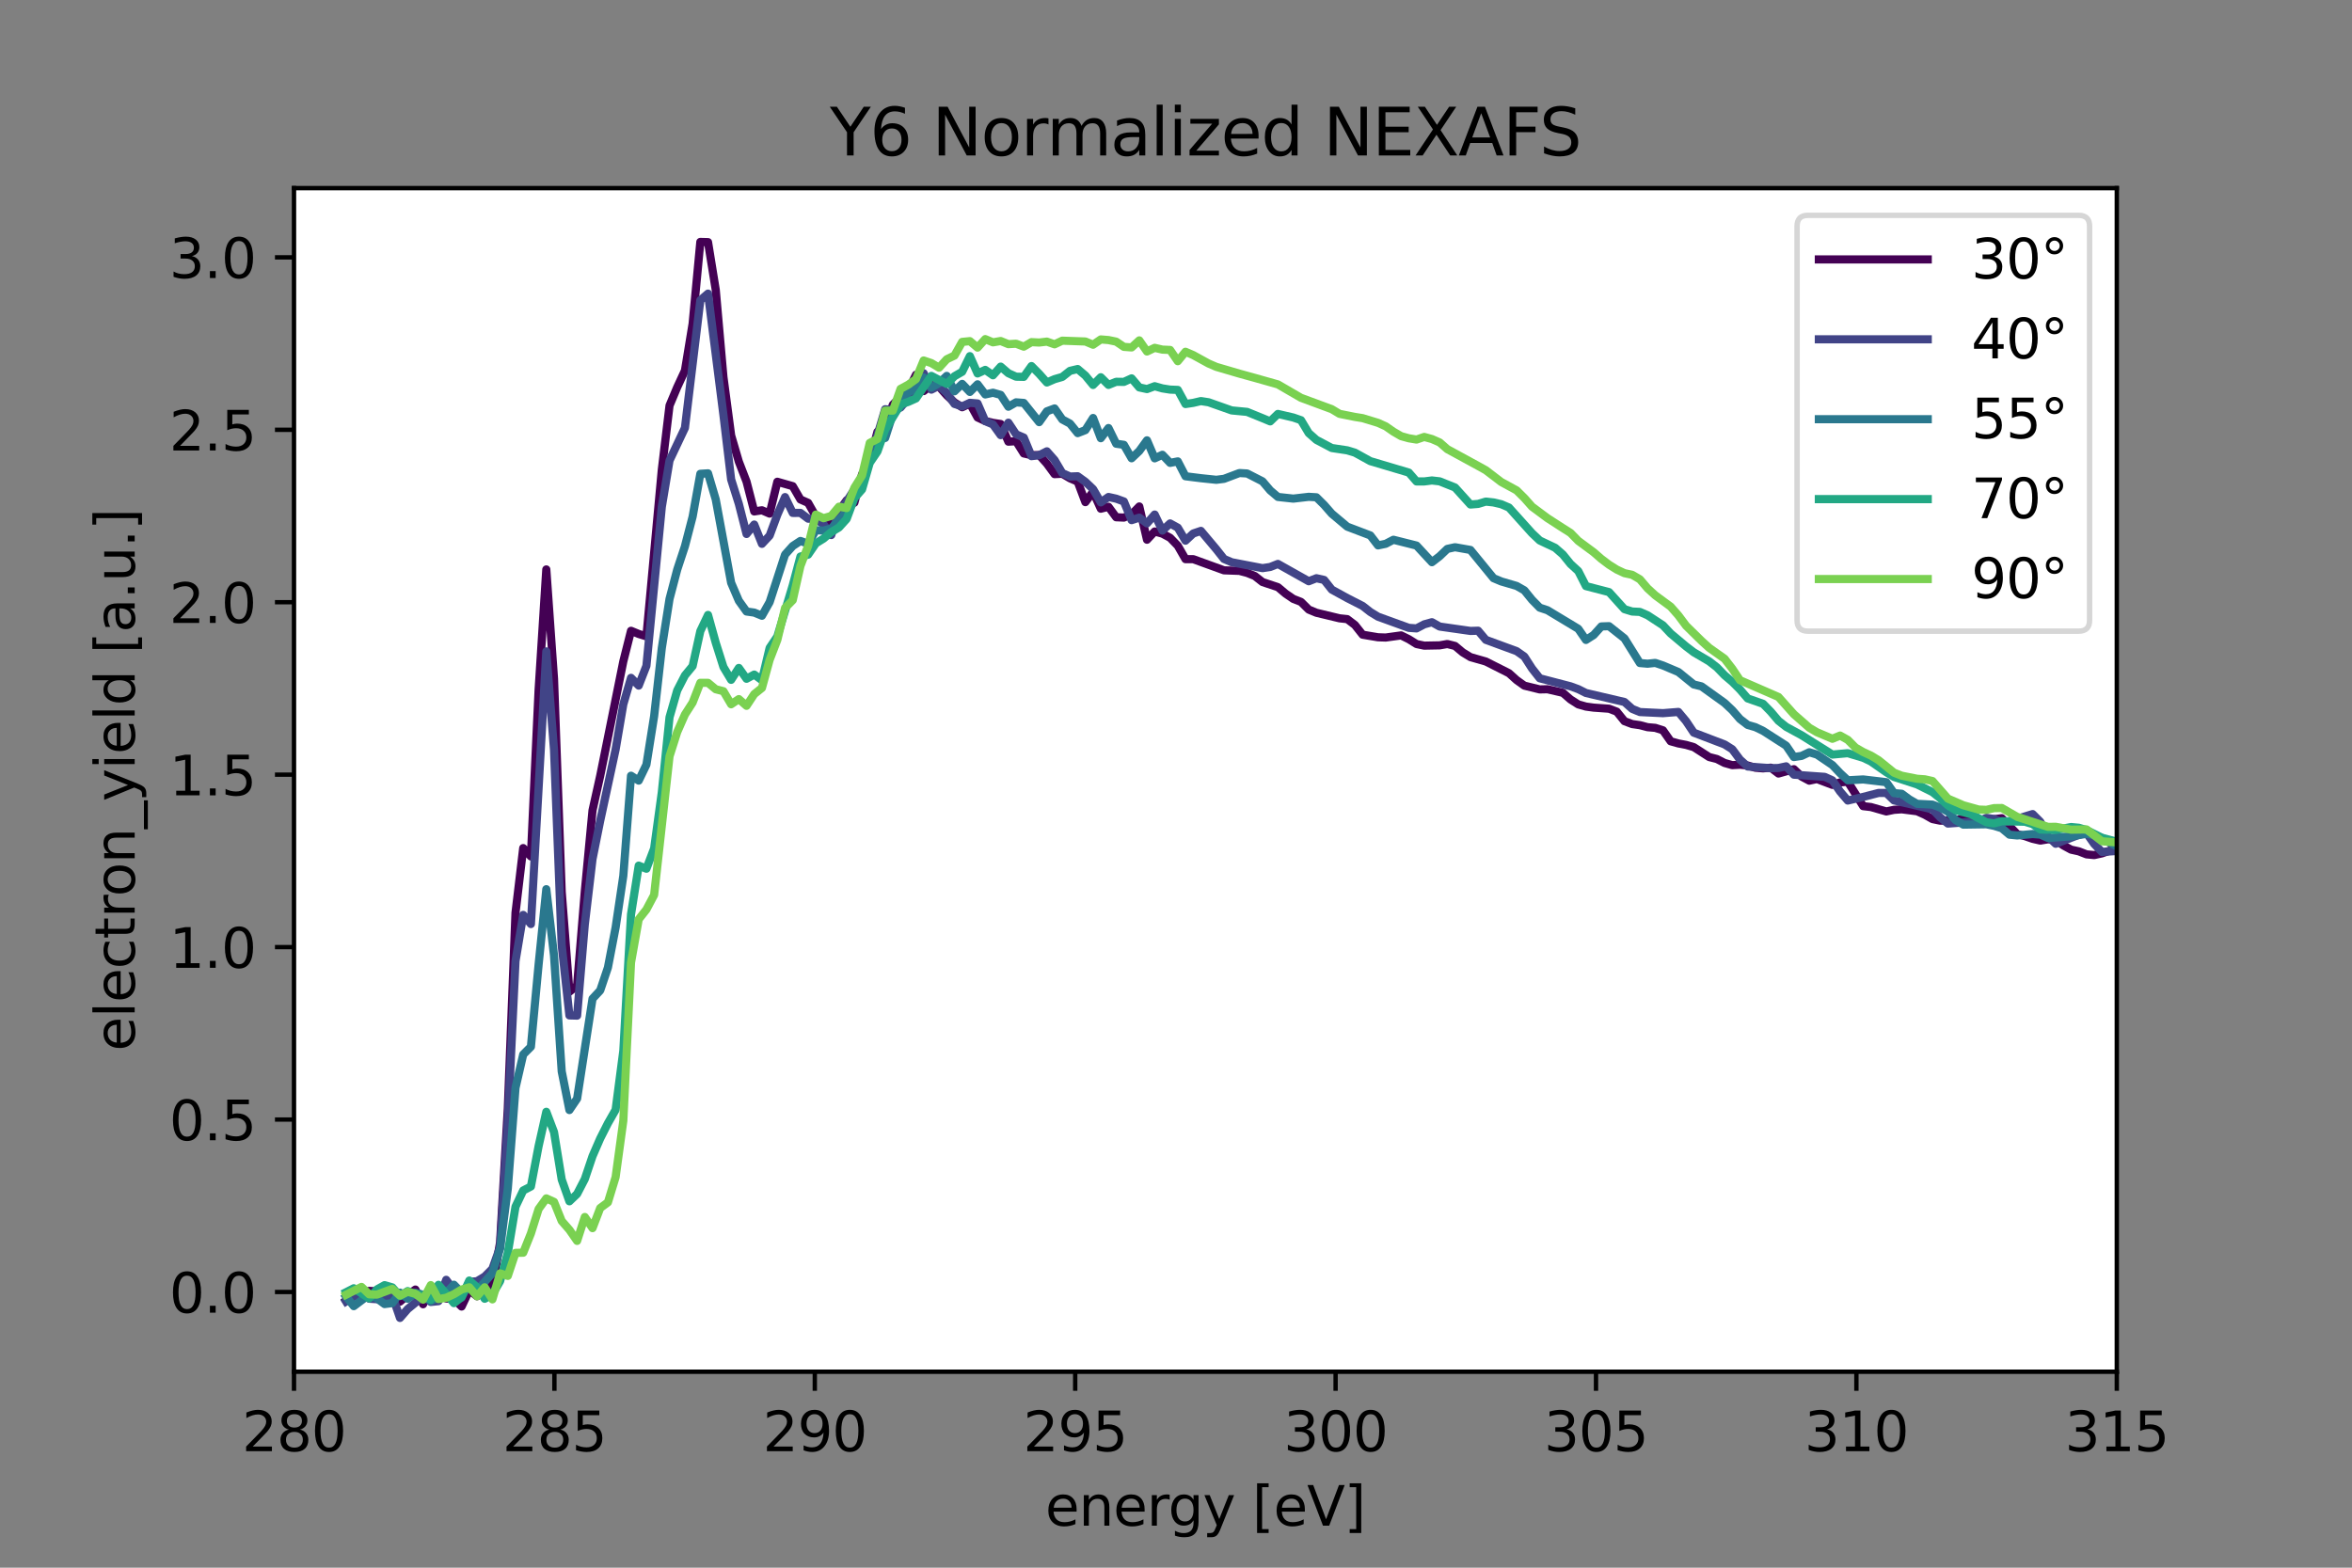 <?xml version="1.0" encoding="utf-8" standalone="no"?>
<!DOCTYPE svg PUBLIC "-//W3C//DTD SVG 1.1//EN"
  "http://www.w3.org/Graphics/SVG/1.1/DTD/svg11.dtd">
<svg xmlns:xlink="http://www.w3.org/1999/xlink" width="432pt" height="288pt" viewBox="0 0 432 288" xmlns="http://www.w3.org/2000/svg" version="1.1">
 <rect x="0" y="0" width="432" height="288" fill="#808080" stroke="none"/>
 <defs>
  <style type="text/css">*{stroke-linejoin: round; stroke-linecap: butt}</style>
 </defs>
 <g id="figure_1">
  <g id="patch_1">
   <path d="M 0 288 
L 432 288 
L 432 0 
L 0 0 
L 0 288 
z
" style="fill: none"/>
  </g>
  <g id="axes_1">
   <g id="patch_2">
    <path d="M 54 252 
L 388.8 252 
L 388.8 34.56 
L 54 34.56 
z
" style="fill: #ffffff"/>
   </g>
   <g id="matplotlib.axis_1">
    <g id="xtick_1">
     <g id="line2d_1">
      <defs>
       <path id="mfa30e09356" d="M 0 0 
L 0 3.5 
" style="stroke: #000000; stroke-width: 0.8"/>
      </defs>
      <g>
       <use xlink:href="#mfa30e09356" x="54" y="252" style="stroke: #000000; stroke-width: 0.8"/>
      </g>
     </g>
     <g id="text_1">
      <!-- 280 -->
      <g transform="translate(44.456 266.598)scale(0.1 -0.1)">
       <defs>
        <path id="DejaVuSans-32" d="M 1228 531 
L 3431 531 
L 3431 0 
L 469 0 
L 469 531 
Q 828 903 1448 1529 
Q 2069 2156 2228 2338 
Q 2531 2678 2651 2914 
Q 2772 3150 2772 3378 
Q 2772 3750 2511 3984 
Q 2250 4219 1831 4219 
Q 1534 4219 1204 4116 
Q 875 4013 500 3803 
L 500 4441 
Q 881 4594 1212 4672 
Q 1544 4750 1819 4750 
Q 2544 4750 2975 4387 
Q 3406 4025 3406 3419 
Q 3406 3131 3298 2873 
Q 3191 2616 2906 2266 
Q 2828 2175 2409 1742 
Q 1991 1309 1228 531 
z
" transform="scale(0.016)"/>
        <path id="DejaVuSans-38" d="M 2034 2216 
Q 1584 2216 1326 1975 
Q 1069 1734 1069 1313 
Q 1069 891 1326 650 
Q 1584 409 2034 409 
Q 2484 409 2743 651 
Q 3003 894 3003 1313 
Q 3003 1734 2745 1975 
Q 2488 2216 2034 2216 
z
M 1403 2484 
Q 997 2584 770 2862 
Q 544 3141 544 3541 
Q 544 4100 942 4425 
Q 1341 4750 2034 4750 
Q 2731 4750 3128 4425 
Q 3525 4100 3525 3541 
Q 3525 3141 3298 2862 
Q 3072 2584 2669 2484 
Q 3125 2378 3379 2068 
Q 3634 1759 3634 1313 
Q 3634 634 3220 271 
Q 2806 -91 2034 -91 
Q 1263 -91 848 271 
Q 434 634 434 1313 
Q 434 1759 690 2068 
Q 947 2378 1403 2484 
z
M 1172 3481 
Q 1172 3119 1398 2916 
Q 1625 2713 2034 2713 
Q 2441 2713 2670 2916 
Q 2900 3119 2900 3481 
Q 2900 3844 2670 4047 
Q 2441 4250 2034 4250 
Q 1625 4250 1398 4047 
Q 1172 3844 1172 3481 
z
" transform="scale(0.016)"/>
        <path id="DejaVuSans-30" d="M 2034 4250 
Q 1547 4250 1301 3770 
Q 1056 3291 1056 2328 
Q 1056 1369 1301 889 
Q 1547 409 2034 409 
Q 2525 409 2770 889 
Q 3016 1369 3016 2328 
Q 3016 3291 2770 3770 
Q 2525 4250 2034 4250 
z
M 2034 4750 
Q 2819 4750 3233 4129 
Q 3647 3509 3647 2328 
Q 3647 1150 3233 529 
Q 2819 -91 2034 -91 
Q 1250 -91 836 529 
Q 422 1150 422 2328 
Q 422 3509 836 4129 
Q 1250 4750 2034 4750 
z
" transform="scale(0.016)"/>
       </defs>
       <use xlink:href="#DejaVuSans-32"/>
       <use xlink:href="#DejaVuSans-38" x="63.623"/>
       <use xlink:href="#DejaVuSans-30" x="127.246"/>
      </g>
     </g>
    </g>
    <g id="xtick_2">
     <g id="line2d_2">
      <g>
       <use xlink:href="#mfa30e09356" x="101.829" y="252" style="stroke: #000000; stroke-width: 0.8"/>
      </g>
     </g>
     <g id="text_2">
      <!-- 285 -->
      <g transform="translate(92.285 266.598)scale(0.1 -0.1)">
       <defs>
        <path id="DejaVuSans-35" d="M 691 4666 
L 3169 4666 
L 3169 4134 
L 1269 4134 
L 1269 2991 
Q 1406 3038 1543 3061 
Q 1681 3084 1819 3084 
Q 2600 3084 3056 2656 
Q 3513 2228 3513 1497 
Q 3513 744 3044 326 
Q 2575 -91 1722 -91 
Q 1428 -91 1123 -41 
Q 819 9 494 109 
L 494 744 
Q 775 591 1075 516 
Q 1375 441 1709 441 
Q 2250 441 2565 725 
Q 2881 1009 2881 1497 
Q 2881 1984 2565 2268 
Q 2250 2553 1709 2553 
Q 1456 2553 1204 2497 
Q 953 2441 691 2322 
L 691 4666 
z
" transform="scale(0.016)"/>
       </defs>
       <use xlink:href="#DejaVuSans-32"/>
       <use xlink:href="#DejaVuSans-38" x="63.623"/>
       <use xlink:href="#DejaVuSans-35" x="127.246"/>
      </g>
     </g>
    </g>
    <g id="xtick_3">
     <g id="line2d_3">
      <g>
       <use xlink:href="#mfa30e09356" x="149.657" y="252" style="stroke: #000000; stroke-width: 0.8"/>
      </g>
     </g>
     <g id="text_3">
      <!-- 290 -->
      <g transform="translate(140.113 266.598)scale(0.1 -0.1)">
       <defs>
        <path id="DejaVuSans-39" d="M 703 97 
L 703 672 
Q 941 559 1184 500 
Q 1428 441 1663 441 
Q 2288 441 2617 861 
Q 2947 1281 2994 2138 
Q 2813 1869 2534 1725 
Q 2256 1581 1919 1581 
Q 1219 1581 811 2004 
Q 403 2428 403 3163 
Q 403 3881 828 4315 
Q 1253 4750 1959 4750 
Q 2769 4750 3195 4129 
Q 3622 3509 3622 2328 
Q 3622 1225 3098 567 
Q 2575 -91 1691 -91 
Q 1453 -91 1209 -44 
Q 966 3 703 97 
z
M 1959 2075 
Q 2384 2075 2632 2365 
Q 2881 2656 2881 3163 
Q 2881 3666 2632 3958 
Q 2384 4250 1959 4250 
Q 1534 4250 1286 3958 
Q 1038 3666 1038 3163 
Q 1038 2656 1286 2365 
Q 1534 2075 1959 2075 
z
" transform="scale(0.016)"/>
       </defs>
       <use xlink:href="#DejaVuSans-32"/>
       <use xlink:href="#DejaVuSans-39" x="63.623"/>
       <use xlink:href="#DejaVuSans-30" x="127.246"/>
      </g>
     </g>
    </g>
    <g id="xtick_4">
     <g id="line2d_4">
      <g>
       <use xlink:href="#mfa30e09356" x="197.486" y="252" style="stroke: #000000; stroke-width: 0.8"/>
      </g>
     </g>
     <g id="text_4">
      <!-- 295 -->
      <g transform="translate(187.942 266.598)scale(0.1 -0.1)">
       <use xlink:href="#DejaVuSans-32"/>
       <use xlink:href="#DejaVuSans-39" x="63.623"/>
       <use xlink:href="#DejaVuSans-35" x="127.246"/>
      </g>
     </g>
    </g>
    <g id="xtick_5">
     <g id="line2d_5">
      <g>
       <use xlink:href="#mfa30e09356" x="245.314" y="252" style="stroke: #000000; stroke-width: 0.8"/>
      </g>
     </g>
     <g id="text_5">
      <!-- 300 -->
      <g transform="translate(235.771 266.598)scale(0.1 -0.1)">
       <defs>
        <path id="DejaVuSans-33" d="M 2597 2516 
Q 3050 2419 3304 2112 
Q 3559 1806 3559 1356 
Q 3559 666 3084 287 
Q 2609 -91 1734 -91 
Q 1441 -91 1130 -33 
Q 819 25 488 141 
L 488 750 
Q 750 597 1062 519 
Q 1375 441 1716 441 
Q 2309 441 2620 675 
Q 2931 909 2931 1356 
Q 2931 1769 2642 2001 
Q 2353 2234 1838 2234 
L 1294 2234 
L 1294 2753 
L 1863 2753 
Q 2328 2753 2575 2939 
Q 2822 3125 2822 3475 
Q 2822 3834 2567 4026 
Q 2313 4219 1838 4219 
Q 1578 4219 1281 4162 
Q 984 4106 628 3988 
L 628 4550 
Q 988 4650 1302 4700 
Q 1616 4750 1894 4750 
Q 2613 4750 3031 4423 
Q 3450 4097 3450 3541 
Q 3450 3153 3228 2886 
Q 3006 2619 2597 2516 
z
" transform="scale(0.016)"/>
       </defs>
       <use xlink:href="#DejaVuSans-33"/>
       <use xlink:href="#DejaVuSans-30" x="63.623"/>
       <use xlink:href="#DejaVuSans-30" x="127.246"/>
      </g>
     </g>
    </g>
    <g id="xtick_6">
     <g id="line2d_6">
      <g>
       <use xlink:href="#mfa30e09356" x="293.143" y="252" style="stroke: #000000; stroke-width: 0.8"/>
      </g>
     </g>
     <g id="text_6">
      <!-- 305 -->
      <g transform="translate(283.599 266.598)scale(0.1 -0.1)">
       <use xlink:href="#DejaVuSans-33"/>
       <use xlink:href="#DejaVuSans-30" x="63.623"/>
       <use xlink:href="#DejaVuSans-35" x="127.246"/>
      </g>
     </g>
    </g>
    <g id="xtick_7">
     <g id="line2d_7">
      <g>
       <use xlink:href="#mfa30e09356" x="340.971" y="252" style="stroke: #000000; stroke-width: 0.8"/>
      </g>
     </g>
     <g id="text_7">
      <!-- 310 -->
      <g transform="translate(331.428 266.598)scale(0.1 -0.1)">
       <defs>
        <path id="DejaVuSans-31" d="M 794 531 
L 1825 531 
L 1825 4091 
L 703 3866 
L 703 4441 
L 1819 4666 
L 2450 4666 
L 2450 531 
L 3481 531 
L 3481 0 
L 794 0 
L 794 531 
z
" transform="scale(0.016)"/>
       </defs>
       <use xlink:href="#DejaVuSans-33"/>
       <use xlink:href="#DejaVuSans-31" x="63.623"/>
       <use xlink:href="#DejaVuSans-30" x="127.246"/>
      </g>
     </g>
    </g>
    <g id="xtick_8">
     <g id="line2d_8">
      <g>
       <use xlink:href="#mfa30e09356" x="388.8" y="252" style="stroke: #000000; stroke-width: 0.8"/>
      </g>
     </g>
     <g id="text_8">
      <!-- 315 -->
      <g transform="translate(379.256 266.598)scale(0.1 -0.1)">
       <use xlink:href="#DejaVuSans-33"/>
       <use xlink:href="#DejaVuSans-31" x="63.623"/>
       <use xlink:href="#DejaVuSans-35" x="127.246"/>
      </g>
     </g>
    </g>
    <g id="text_9">
     <!-- energy [eV] -->
     <g transform="translate(191.989 280.277)scale(0.1 -0.1)">
      <defs>
       <path id="DejaVuSans-65" d="M 3597 1894 
L 3597 1613 
L 953 1613 
Q 991 1019 1311 708 
Q 1631 397 2203 397 
Q 2534 397 2845 478 
Q 3156 559 3463 722 
L 3463 178 
Q 3153 47 2828 -22 
Q 2503 -91 2169 -91 
Q 1331 -91 842 396 
Q 353 884 353 1716 
Q 353 2575 817 3079 
Q 1281 3584 2069 3584 
Q 2775 3584 3186 3129 
Q 3597 2675 3597 1894 
z
M 3022 2063 
Q 3016 2534 2758 2815 
Q 2500 3097 2075 3097 
Q 1594 3097 1305 2825 
Q 1016 2553 972 2059 
L 3022 2063 
z
" transform="scale(0.016)"/>
       <path id="DejaVuSans-6e" d="M 3513 2113 
L 3513 0 
L 2938 0 
L 2938 2094 
Q 2938 2591 2744 2837 
Q 2550 3084 2163 3084 
Q 1697 3084 1428 2787 
Q 1159 2491 1159 1978 
L 1159 0 
L 581 0 
L 581 3500 
L 1159 3500 
L 1159 2956 
Q 1366 3272 1645 3428 
Q 1925 3584 2291 3584 
Q 2894 3584 3203 3211 
Q 3513 2838 3513 2113 
z
" transform="scale(0.016)"/>
       <path id="DejaVuSans-72" d="M 2631 2963 
Q 2534 3019 2420 3045 
Q 2306 3072 2169 3072 
Q 1681 3072 1420 2755 
Q 1159 2438 1159 1844 
L 1159 0 
L 581 0 
L 581 3500 
L 1159 3500 
L 1159 2956 
Q 1341 3275 1631 3429 
Q 1922 3584 2338 3584 
Q 2397 3584 2469 3576 
Q 2541 3569 2628 3553 
L 2631 2963 
z
" transform="scale(0.016)"/>
       <path id="DejaVuSans-67" d="M 2906 1791 
Q 2906 2416 2648 2759 
Q 2391 3103 1925 3103 
Q 1463 3103 1205 2759 
Q 947 2416 947 1791 
Q 947 1169 1205 825 
Q 1463 481 1925 481 
Q 2391 481 2648 825 
Q 2906 1169 2906 1791 
z
M 3481 434 
Q 3481 -459 3084 -895 
Q 2688 -1331 1869 -1331 
Q 1566 -1331 1297 -1286 
Q 1028 -1241 775 -1147 
L 775 -588 
Q 1028 -725 1275 -790 
Q 1522 -856 1778 -856 
Q 2344 -856 2625 -561 
Q 2906 -266 2906 331 
L 2906 616 
Q 2728 306 2450 153 
Q 2172 0 1784 0 
Q 1141 0 747 490 
Q 353 981 353 1791 
Q 353 2603 747 3093 
Q 1141 3584 1784 3584 
Q 2172 3584 2450 3431 
Q 2728 3278 2906 2969 
L 2906 3500 
L 3481 3500 
L 3481 434 
z
" transform="scale(0.016)"/>
       <path id="DejaVuSans-79" d="M 2059 -325 
Q 1816 -950 1584 -1140 
Q 1353 -1331 966 -1331 
L 506 -1331 
L 506 -850 
L 844 -850 
Q 1081 -850 1212 -737 
Q 1344 -625 1503 -206 
L 1606 56 
L 191 3500 
L 800 3500 
L 1894 763 
L 2988 3500 
L 3597 3500 
L 2059 -325 
z
" transform="scale(0.016)"/>
       <path id="DejaVuSans-20" transform="scale(0.016)"/>
       <path id="DejaVuSans-5b" d="M 550 4863 
L 1875 4863 
L 1875 4416 
L 1125 4416 
L 1125 -397 
L 1875 -397 
L 1875 -844 
L 550 -844 
L 550 4863 
z
" transform="scale(0.016)"/>
       <path id="DejaVuSans-56" d="M 1831 0 
L 50 4666 
L 709 4666 
L 2188 738 
L 3669 4666 
L 4325 4666 
L 2547 0 
L 1831 0 
z
" transform="scale(0.016)"/>
       <path id="DejaVuSans-5d" d="M 1947 4863 
L 1947 -844 
L 622 -844 
L 622 -397 
L 1369 -397 
L 1369 4416 
L 622 4416 
L 622 4863 
L 1947 4863 
z
" transform="scale(0.016)"/>
      </defs>
      <use xlink:href="#DejaVuSans-65"/>
      <use xlink:href="#DejaVuSans-6e" x="61.523"/>
      <use xlink:href="#DejaVuSans-65" x="124.902"/>
      <use xlink:href="#DejaVuSans-72" x="186.426"/>
      <use xlink:href="#DejaVuSans-67" x="225.789"/>
      <use xlink:href="#DejaVuSans-79" x="289.266"/>
      <use xlink:href="#DejaVuSans-20" x="348.445"/>
      <use xlink:href="#DejaVuSans-5b" x="380.232"/>
      <use xlink:href="#DejaVuSans-65" x="419.246"/>
      <use xlink:href="#DejaVuSans-56" x="480.77"/>
      <use xlink:href="#DejaVuSans-5d" x="549.178"/>
     </g>
    </g>
   </g>
   <g id="matplotlib.axis_2">
    <g id="ytick_1">
     <g id="line2d_9">
      <defs>
       <path id="m5465600824" d="M 0 0 
L -3.5 0 
" style="stroke: #000000; stroke-width: 0.8"/>
      </defs>
      <g>
       <use xlink:href="#m5465600824" x="54" y="237.354" style="stroke: #000000; stroke-width: 0.8"/>
      </g>
     </g>
     <g id="text_10">
      <!-- 0.0 -->
      <g transform="translate(31.097 241.153)scale(0.1 -0.1)">
       <defs>
        <path id="DejaVuSans-2e" d="M 684 794 
L 1344 794 
L 1344 0 
L 684 0 
L 684 794 
z
" transform="scale(0.016)"/>
       </defs>
       <use xlink:href="#DejaVuSans-30"/>
       <use xlink:href="#DejaVuSans-2e" x="63.623"/>
       <use xlink:href="#DejaVuSans-30" x="95.41"/>
      </g>
     </g>
    </g>
    <g id="ytick_2">
     <g id="line2d_10">
      <g>
       <use xlink:href="#m5465600824" x="54" y="205.675" style="stroke: #000000; stroke-width: 0.8"/>
      </g>
     </g>
     <g id="text_11">
      <!-- 0.5 -->
      <g transform="translate(31.097 209.474)scale(0.1 -0.1)">
       <use xlink:href="#DejaVuSans-30"/>
       <use xlink:href="#DejaVuSans-2e" x="63.623"/>
       <use xlink:href="#DejaVuSans-35" x="95.41"/>
      </g>
     </g>
    </g>
    <g id="ytick_3">
     <g id="line2d_11">
      <g>
       <use xlink:href="#m5465600824" x="54" y="173.995" style="stroke: #000000; stroke-width: 0.8"/>
      </g>
     </g>
     <g id="text_12">
      <!-- 1.0 -->
      <g transform="translate(31.097 177.794)scale(0.1 -0.1)">
       <use xlink:href="#DejaVuSans-31"/>
       <use xlink:href="#DejaVuSans-2e" x="63.623"/>
       <use xlink:href="#DejaVuSans-30" x="95.41"/>
      </g>
     </g>
    </g>
    <g id="ytick_4">
     <g id="line2d_12">
      <g>
       <use xlink:href="#m5465600824" x="54" y="142.315" style="stroke: #000000; stroke-width: 0.8"/>
      </g>
     </g>
     <g id="text_13">
      <!-- 1.5 -->
      <g transform="translate(31.097 146.114)scale(0.1 -0.1)">
       <use xlink:href="#DejaVuSans-31"/>
       <use xlink:href="#DejaVuSans-2e" x="63.623"/>
       <use xlink:href="#DejaVuSans-35" x="95.41"/>
      </g>
     </g>
    </g>
    <g id="ytick_5">
     <g id="line2d_13">
      <g>
       <use xlink:href="#m5465600824" x="54" y="110.635" style="stroke: #000000; stroke-width: 0.8"/>
      </g>
     </g>
     <g id="text_14">
      <!-- 2.0 -->
      <g transform="translate(31.097 114.435)scale(0.1 -0.1)">
       <use xlink:href="#DejaVuSans-32"/>
       <use xlink:href="#DejaVuSans-2e" x="63.623"/>
       <use xlink:href="#DejaVuSans-30" x="95.41"/>
      </g>
     </g>
    </g>
    <g id="ytick_6">
     <g id="line2d_14">
      <g>
       <use xlink:href="#m5465600824" x="54" y="78.956" style="stroke: #000000; stroke-width: 0.8"/>
      </g>
     </g>
     <g id="text_15">
      <!-- 2.5 -->
      <g transform="translate(31.097 82.755)scale(0.1 -0.1)">
       <use xlink:href="#DejaVuSans-32"/>
       <use xlink:href="#DejaVuSans-2e" x="63.623"/>
       <use xlink:href="#DejaVuSans-35" x="95.41"/>
      </g>
     </g>
    </g>
    <g id="ytick_7">
     <g id="line2d_15">
      <g>
       <use xlink:href="#m5465600824" x="54" y="47.276" style="stroke: #000000; stroke-width: 0.8"/>
      </g>
     </g>
     <g id="text_16">
      <!-- 3.0 -->
      <g transform="translate(31.097 51.075)scale(0.1 -0.1)">
       <use xlink:href="#DejaVuSans-33"/>
       <use xlink:href="#DejaVuSans-2e" x="63.623"/>
       <use xlink:href="#DejaVuSans-30" x="95.41"/>
      </g>
     </g>
    </g>
    <g id="text_17">
     <!-- electron_yield [a.u.] -->
     <g transform="translate(24.739 193.093)rotate(-90)scale(0.1 -0.1)">
      <defs>
       <path id="DejaVuSans-6c" d="M 603 4863 
L 1178 4863 
L 1178 0 
L 603 0 
L 603 4863 
z
" transform="scale(0.016)"/>
       <path id="DejaVuSans-63" d="M 3122 3366 
L 3122 2828 
Q 2878 2963 2633 3030 
Q 2388 3097 2138 3097 
Q 1578 3097 1268 2742 
Q 959 2388 959 1747 
Q 959 1106 1268 751 
Q 1578 397 2138 397 
Q 2388 397 2633 464 
Q 2878 531 3122 666 
L 3122 134 
Q 2881 22 2623 -34 
Q 2366 -91 2075 -91 
Q 1284 -91 818 406 
Q 353 903 353 1747 
Q 353 2603 823 3093 
Q 1294 3584 2113 3584 
Q 2378 3584 2631 3529 
Q 2884 3475 3122 3366 
z
" transform="scale(0.016)"/>
       <path id="DejaVuSans-74" d="M 1172 4494 
L 1172 3500 
L 2356 3500 
L 2356 3053 
L 1172 3053 
L 1172 1153 
Q 1172 725 1289 603 
Q 1406 481 1766 481 
L 2356 481 
L 2356 0 
L 1766 0 
Q 1100 0 847 248 
Q 594 497 594 1153 
L 594 3053 
L 172 3053 
L 172 3500 
L 594 3500 
L 594 4494 
L 1172 4494 
z
" transform="scale(0.016)"/>
       <path id="DejaVuSans-6f" d="M 1959 3097 
Q 1497 3097 1228 2736 
Q 959 2375 959 1747 
Q 959 1119 1226 758 
Q 1494 397 1959 397 
Q 2419 397 2687 759 
Q 2956 1122 2956 1747 
Q 2956 2369 2687 2733 
Q 2419 3097 1959 3097 
z
M 1959 3584 
Q 2709 3584 3137 3096 
Q 3566 2609 3566 1747 
Q 3566 888 3137 398 
Q 2709 -91 1959 -91 
Q 1206 -91 779 398 
Q 353 888 353 1747 
Q 353 2609 779 3096 
Q 1206 3584 1959 3584 
z
" transform="scale(0.016)"/>
       <path id="DejaVuSans-5f" d="M 3263 -1063 
L 3263 -1509 
L -63 -1509 
L -63 -1063 
L 3263 -1063 
z
" transform="scale(0.016)"/>
       <path id="DejaVuSans-69" d="M 603 3500 
L 1178 3500 
L 1178 0 
L 603 0 
L 603 3500 
z
M 603 4863 
L 1178 4863 
L 1178 4134 
L 603 4134 
L 603 4863 
z
" transform="scale(0.016)"/>
       <path id="DejaVuSans-64" d="M 2906 2969 
L 2906 4863 
L 3481 4863 
L 3481 0 
L 2906 0 
L 2906 525 
Q 2725 213 2448 61 
Q 2172 -91 1784 -91 
Q 1150 -91 751 415 
Q 353 922 353 1747 
Q 353 2572 751 3078 
Q 1150 3584 1784 3584 
Q 2172 3584 2448 3432 
Q 2725 3281 2906 2969 
z
M 947 1747 
Q 947 1113 1208 752 
Q 1469 391 1925 391 
Q 2381 391 2643 752 
Q 2906 1113 2906 1747 
Q 2906 2381 2643 2742 
Q 2381 3103 1925 3103 
Q 1469 3103 1208 2742 
Q 947 2381 947 1747 
z
" transform="scale(0.016)"/>
       <path id="DejaVuSans-61" d="M 2194 1759 
Q 1497 1759 1228 1600 
Q 959 1441 959 1056 
Q 959 750 1161 570 
Q 1363 391 1709 391 
Q 2188 391 2477 730 
Q 2766 1069 2766 1631 
L 2766 1759 
L 2194 1759 
z
M 3341 1997 
L 3341 0 
L 2766 0 
L 2766 531 
Q 2569 213 2275 61 
Q 1981 -91 1556 -91 
Q 1019 -91 701 211 
Q 384 513 384 1019 
Q 384 1609 779 1909 
Q 1175 2209 1959 2209 
L 2766 2209 
L 2766 2266 
Q 2766 2663 2505 2880 
Q 2244 3097 1772 3097 
Q 1472 3097 1187 3025 
Q 903 2953 641 2809 
L 641 3341 
Q 956 3463 1253 3523 
Q 1550 3584 1831 3584 
Q 2591 3584 2966 3190 
Q 3341 2797 3341 1997 
z
" transform="scale(0.016)"/>
       <path id="DejaVuSans-75" d="M 544 1381 
L 544 3500 
L 1119 3500 
L 1119 1403 
Q 1119 906 1312 657 
Q 1506 409 1894 409 
Q 2359 409 2629 706 
Q 2900 1003 2900 1516 
L 2900 3500 
L 3475 3500 
L 3475 0 
L 2900 0 
L 2900 538 
Q 2691 219 2414 64 
Q 2138 -91 1772 -91 
Q 1169 -91 856 284 
Q 544 659 544 1381 
z
M 1991 3584 
L 1991 3584 
z
" transform="scale(0.016)"/>
      </defs>
      <use xlink:href="#DejaVuSans-65"/>
      <use xlink:href="#DejaVuSans-6c" x="61.523"/>
      <use xlink:href="#DejaVuSans-65" x="89.307"/>
      <use xlink:href="#DejaVuSans-63" x="150.83"/>
      <use xlink:href="#DejaVuSans-74" x="205.811"/>
      <use xlink:href="#DejaVuSans-72" x="245.02"/>
      <use xlink:href="#DejaVuSans-6f" x="283.883"/>
      <use xlink:href="#DejaVuSans-6e" x="345.064"/>
      <use xlink:href="#DejaVuSans-5f" x="408.443"/>
      <use xlink:href="#DejaVuSans-79" x="458.443"/>
      <use xlink:href="#DejaVuSans-69" x="517.623"/>
      <use xlink:href="#DejaVuSans-65" x="545.406"/>
      <use xlink:href="#DejaVuSans-6c" x="606.93"/>
      <use xlink:href="#DejaVuSans-64" x="634.713"/>
      <use xlink:href="#DejaVuSans-20" x="698.189"/>
      <use xlink:href="#DejaVuSans-5b" x="729.977"/>
      <use xlink:href="#DejaVuSans-61" x="768.99"/>
      <use xlink:href="#DejaVuSans-2e" x="830.27"/>
      <use xlink:href="#DejaVuSans-75" x="862.057"/>
      <use xlink:href="#DejaVuSans-2e" x="925.436"/>
      <use xlink:href="#DejaVuSans-5d" x="957.223"/>
     </g>
    </g>
   </g>
   <g id="line2d_16">
    <path d="M 63.566 238.939 
L 64.98 238.02 
L 66.395 237.668 
L 67.809 237.143 
L 69.224 237.238 
L 70.638 238.144 
L 72.053 237.269 
L 73.467 239.121 
L 74.882 237.919 
L 76.296 236.902 
L 77.711 239.604 
L 79.125 236.803 
L 80.539 236.663 
L 81.954 238.553 
L 83.368 238.641 
L 84.783 240.019 
L 86.197 237.027 
L 87.612 238.135 
L 89.026 235.963 
L 90.441 236.449 
L 91.855 228.219 
L 93.27 203.649 
L 94.684 167.685 
L 96.099 155.803 
L 97.513 157.333 
L 98.928 126.747 
L 100.342 104.611 
L 101.757 124.675 
L 103.171 163.85 
L 104.586 182.19 
L 106 181.056 
L 107.415 163.751 
L 108.829 148.872 
L 110.244 142.519 
L 114.487 121.499 
L 115.901 115.883 
L 117.316 116.468 
L 118.73 116.905 
L 121.559 86.288 
L 122.974 74.504 
L 124.388 71.132 
L 125.803 68.083 
L 127.217 59.461 
L 128.632 44.444 
L 130.046 44.479 
L 131.461 53.233 
L 132.875 69.273 
L 134.29 79.989 
L 135.704 84.812 
L 137.119 88.479 
L 138.533 93.956 
L 139.948 93.743 
L 141.362 94.356 
L 142.777 88.504 
L 145.605 89.312 
L 147.02 91.756 
L 148.434 92.381 
L 149.849 94.883 
L 152.678 96.559 
L 154.092 93.87 
L 155.507 91.912 
L 156.921 92.355 
L 158.336 87.121 
L 159.75 84.546 
L 161.165 79.314 
L 162.579 78.28 
L 163.994 74.341 
L 165.408 72.92 
L 166.823 71.708 
L 168.237 68.847 
L 169.652 71.847 
L 171.066 70.719 
L 172.481 71.021 
L 173.895 72.613 
L 175.31 73.937 
L 176.724 74.813 
L 178.139 74.123 
L 179.553 76.692 
L 180.967 77.351 
L 182.382 77.684 
L 183.796 77.895 
L 185.211 81.139 
L 186.625 81.054 
L 188.04 83.304 
L 189.454 83.617 
L 190.869 83.591 
L 192.283 85.178 
L 193.698 87.104 
L 195.112 87.031 
L 196.527 87.868 
L 197.941 88.479 
L 199.356 92.247 
L 200.77 90.336 
L 202.185 93.454 
L 203.599 93.098 
L 205.014 95.025 
L 206.428 95.086 
L 207.843 94.498 
L 209.257 93.043 
L 210.672 99.153 
L 212.086 97.642 
L 213.5 98.033 
L 214.915 98.796 
L 216.329 100.252 
L 217.744 102.72 
L 219.158 102.723 
L 224.816 104.775 
L 227.645 104.874 
L 229.06 105.245 
L 230.474 105.816 
L 231.889 106.929 
L 234.718 107.866 
L 236.132 109.057 
L 237.547 110.023 
L 238.961 110.575 
L 240.376 111.984 
L 241.79 112.569 
L 246.034 113.59 
L 247.448 113.738 
L 248.862 114.812 
L 250.277 116.599 
L 253.106 117.074 
L 254.52 117.121 
L 257.349 116.729 
L 258.764 117.43 
L 260.178 118.314 
L 261.593 118.612 
L 264.422 118.558 
L 265.836 118.311 
L 267.251 118.666 
L 268.665 119.848 
L 270.08 120.716 
L 272.909 121.527 
L 277.152 123.67 
L 278.567 124.943 
L 279.981 125.958 
L 282.81 126.652 
L 284.224 126.621 
L 287.053 127.274 
L 288.468 128.5 
L 289.882 129.402 
L 291.297 129.805 
L 292.711 129.998 
L 295.54 130.198 
L 296.955 130.736 
L 298.369 132.487 
L 299.784 133.018 
L 301.198 133.22 
L 302.613 133.591 
L 304.027 133.714 
L 305.442 134.166 
L 306.856 136.18 
L 308.271 136.577 
L 309.685 136.846 
L 311.1 137.256 
L 313.929 139.076 
L 315.343 139.436 
L 316.757 140.163 
L 318.172 140.564 
L 319.586 140.487 
L 321.001 140.631 
L 322.415 141.043 
L 323.83 141.156 
L 325.244 141.031 
L 326.659 142.105 
L 329.488 141.308 
L 330.902 142.663 
L 332.317 143.416 
L 333.731 143.115 
L 336.56 144.187 
L 337.975 143.739 
L 339.389 143.603 
L 342.218 148.099 
L 343.633 148.262 
L 346.462 149.071 
L 347.876 148.773 
L 349.29 148.677 
L 352.119 149.035 
L 353.534 149.672 
L 354.948 150.473 
L 356.363 150.766 
L 359.192 150.68 
L 360.606 150.313 
L 362.021 150.236 
L 363.435 150.527 
L 364.85 150.68 
L 367.679 150.314 
L 370.508 153.244 
L 371.922 153.608 
L 373.337 154.099 
L 374.751 154.421 
L 376.166 154.187 
L 377.58 154.307 
L 378.995 155.321 
L 380.409 156.09 
L 381.824 156.4 
L 383.238 156.954 
L 384.652 157.085 
L 386.067 156.775 
L 387.481 156.273 
L 388.896 155.637 
L 390.31 155.156 
L 391.725 156.054 
L 393.139 156.229 
L 395.968 155.715 
L 397.383 156.379 
L 398.797 157.178 
L 403.041 157.375 
L 404.455 156.782 
L 405.87 156.651 
L 408.699 160.505 
L 410.113 160.548 
L 411.528 160.902 
L 412.942 160.953 
L 415.771 160.213 
L 417.185 160.967 
L 418.6 160.687 
L 420.014 160.718 
L 421.429 160.593 
L 424.258 159.965 
L 425.672 160.883 
L 427.087 162.116 
L 428.501 162.377 
L 431.33 162.454 
L 433 161.848 
L 433 161.848 
" clip-path="url(#p3215350a29)" style="fill: none; stroke: #440154; stroke-width: 1.5; stroke-linecap: square"/>
   </g>
   <g id="line2d_17">
    <path d="M 63.566 239.094 
L 66.395 237.35 
L 67.809 238.587 
L 69.224 238.674 
L 72.053 238.007 
L 73.467 242.116 
L 74.882 240.482 
L 76.296 239.323 
L 77.711 237.919 
L 79.125 239.182 
L 80.539 239.035 
L 81.954 235.115 
L 83.368 237.013 
L 84.783 238.393 
L 86.197 235.491 
L 87.612 235.373 
L 89.026 234.519 
L 90.441 233.092 
L 91.855 229.111 
L 93.27 206.129 
L 94.684 176.565 
L 96.099 168.081 
L 97.513 169.756 
L 100.342 119.671 
L 101.757 137.714 
L 103.171 173.632 
L 104.586 186.541 
L 106 186.578 
L 107.415 169.8 
L 108.829 157.818 
L 110.244 150.769 
L 113.072 137.684 
L 114.487 129.384 
L 115.901 124.528 
L 117.316 125.948 
L 118.73 122.326 
L 121.559 93.108 
L 122.974 84.597 
L 125.803 78.614 
L 128.632 55.156 
L 130.046 53.943 
L 132.875 76.237 
L 134.29 88.076 
L 135.704 92.566 
L 137.119 98.095 
L 138.533 96.366 
L 139.948 99.907 
L 141.362 98.399 
L 142.777 94.564 
L 144.191 91.321 
L 145.605 94.231 
L 147.02 94.222 
L 148.434 95.283 
L 149.849 95.355 
L 151.263 96.321 
L 152.678 98.294 
L 154.092 93.974 
L 155.507 92.14 
L 156.921 89.899 
L 158.336 88.844 
L 161.165 79.926 
L 162.579 75.182 
L 163.994 75.328 
L 165.408 74.863 
L 168.237 71.483 
L 169.652 68.568 
L 171.066 71.579 
L 172.481 70.852 
L 173.895 72.19 
L 175.31 74.205 
L 176.724 74.66 
L 178.139 74.003 
L 179.553 74.117 
L 180.967 77.374 
L 182.382 77.973 
L 183.796 79.937 
L 185.211 77.649 
L 186.625 79.783 
L 188.04 80.387 
L 189.454 83.799 
L 190.869 83.625 
L 192.283 82.913 
L 193.698 84.518 
L 195.112 86.906 
L 196.527 87.545 
L 197.941 87.492 
L 199.356 88.514 
L 200.77 89.856 
L 202.185 92.295 
L 203.599 91.299 
L 205.014 91.612 
L 206.428 92.125 
L 207.843 95.555 
L 209.257 95.091 
L 210.672 96.149 
L 212.086 94.527 
L 213.5 97.473 
L 214.915 96.16 
L 216.329 96.938 
L 217.744 99.328 
L 219.158 98.01 
L 220.573 97.53 
L 223.402 100.897 
L 224.816 102.685 
L 226.231 103.29 
L 231.889 104.375 
L 233.303 104.16 
L 234.718 103.598 
L 240.376 106.779 
L 241.79 106.227 
L 243.205 106.539 
L 244.619 108.321 
L 247.448 109.872 
L 250.277 111.32 
L 251.691 112.427 
L 253.106 113.291 
L 258.764 115.342 
L 260.178 115.443 
L 261.593 114.698 
L 263.007 114.307 
L 264.422 115.103 
L 270.08 115.91 
L 271.494 115.868 
L 272.909 117.546 
L 278.567 119.622 
L 279.981 120.619 
L 281.395 122.811 
L 282.81 124.608 
L 288.468 126.083 
L 289.882 126.601 
L 291.297 127.31 
L 298.369 128.961 
L 299.784 130.223 
L 301.198 130.81 
L 305.442 131.014 
L 308.271 130.79 
L 309.685 132.481 
L 311.1 134.597 
L 316.757 136.758 
L 318.172 137.646 
L 319.586 139.546 
L 321.001 140.816 
L 325.244 141.12 
L 326.659 141.087 
L 328.073 140.785 
L 329.488 142.317 
L 335.146 142.719 
L 336.56 143.358 
L 337.975 145.411 
L 339.389 147.068 
L 342.218 146.401 
L 345.047 145.671 
L 346.462 145.673 
L 347.876 147.042 
L 354.948 148.683 
L 356.363 150.164 
L 357.777 151.297 
L 363.435 150.9 
L 364.85 150.242 
L 366.264 150.465 
L 367.679 151.046 
L 369.093 150.853 
L 373.337 149.556 
L 374.751 150.97 
L 376.166 153.669 
L 377.58 155.007 
L 381.824 153.361 
L 383.238 153.034 
L 384.652 155.044 
L 386.067 156.511 
L 391.725 156.152 
L 393.139 155.82 
L 394.554 156.146 
L 395.968 156.884 
L 397.383 157.341 
L 403.041 157.901 
L 404.455 157.86 
L 405.87 157.62 
L 411.528 155.533 
L 414.357 160.905 
L 415.771 161.366 
L 421.429 160.614 
L 422.843 160.146 
L 424.258 160.982 
L 425.672 161.199 
L 429.916 160.837 
L 431.33 160.855 
L 433 161.783 
L 433 161.783 
" clip-path="url(#p3215350a29)" style="fill: none; stroke: #414487; stroke-width: 1.5; stroke-linecap: square"/>
   </g>
   <g id="line2d_18">
    <path d="M 63.566 238.171 
L 64.98 239.953 
L 67.809 237.826 
L 69.224 238.526 
L 70.638 239.57 
L 72.053 239.39 
L 73.467 237.469 
L 74.882 238.592 
L 76.296 237.495 
L 77.711 237.855 
L 79.125 239.018 
L 81.954 237.525 
L 83.368 236.016 
L 84.783 237.471 
L 86.197 236.577 
L 87.612 237.085 
L 90.441 233.903 
L 91.855 229.369 
L 93.27 218.368 
L 94.684 199.857 
L 96.099 193.721 
L 97.513 192.298 
L 98.928 177.195 
L 100.342 163.354 
L 101.757 175.534 
L 103.171 196.822 
L 104.586 203.926 
L 106 201.829 
L 108.829 183.475 
L 110.244 181.95 
L 111.658 177.746 
L 113.072 170.388 
L 114.487 160.895 
L 115.901 142.507 
L 117.316 143.405 
L 118.73 140.478 
L 120.145 131.573 
L 121.559 119.039 
L 122.974 110.029 
L 124.388 104.642 
L 125.803 100.35 
L 127.217 94.91 
L 128.632 87.042 
L 130.046 86.954 
L 131.461 91.743 
L 134.29 107.067 
L 135.704 110.363 
L 137.119 112.338 
L 138.533 112.539 
L 139.948 113.119 
L 141.362 110.61 
L 144.191 101.887 
L 145.605 100.31 
L 147.02 99.377 
L 148.434 99.889 
L 149.849 97.4 
L 151.263 97.48 
L 152.678 97.077 
L 155.507 94.032 
L 156.921 90.408 
L 158.336 88.671 
L 159.75 82.173 
L 161.165 80.756 
L 162.579 80.461 
L 163.994 76.055 
L 165.408 74.652 
L 166.823 72.012 
L 168.237 71.547 
L 169.652 69.332 
L 171.066 71.205 
L 172.481 70.388 
L 173.895 69.054 
L 175.31 71.887 
L 176.724 70.527 
L 178.139 72.001 
L 179.553 70.601 
L 180.967 72.462 
L 182.382 72.148 
L 183.796 72.544 
L 185.211 74.717 
L 186.625 73.915 
L 188.04 74.022 
L 190.869 77.55 
L 192.283 75.565 
L 193.698 75.034 
L 195.112 77.057 
L 196.527 77.817 
L 197.941 79.566 
L 199.356 79.016 
L 200.77 76.789 
L 202.185 80.501 
L 203.599 78.636 
L 205.014 81.516 
L 206.428 81.718 
L 207.843 84.188 
L 209.257 82.847 
L 210.672 80.895 
L 212.086 84.202 
L 213.5 83.548 
L 214.915 85.035 
L 216.329 84.761 
L 217.744 87.494 
L 220.573 87.848 
L 223.402 88.144 
L 224.816 87.966 
L 227.645 86.902 
L 229.06 86.981 
L 231.889 88.428 
L 233.303 90.092 
L 234.718 91.294 
L 237.547 91.601 
L 240.376 91.273 
L 241.79 91.356 
L 243.205 92.758 
L 244.619 94.372 
L 247.448 96.751 
L 251.691 98.363 
L 253.106 100.195 
L 254.52 99.9 
L 255.935 99.158 
L 260.178 100.225 
L 263.007 103.281 
L 264.422 102.188 
L 265.836 100.839 
L 267.251 100.531 
L 270.08 101.032 
L 274.323 106.219 
L 275.738 106.815 
L 278.567 107.643 
L 279.981 108.452 
L 281.395 110.191 
L 282.81 111.634 
L 284.224 112.102 
L 289.882 115.513 
L 291.297 117.563 
L 292.711 116.656 
L 294.126 115.083 
L 295.54 115.035 
L 298.369 117.277 
L 301.198 121.807 
L 302.613 121.928 
L 304.027 121.782 
L 305.442 122.255 
L 308.271 123.453 
L 311.1 125.746 
L 312.514 126.091 
L 316.757 129.137 
L 318.172 130.468 
L 319.586 132.092 
L 321.001 133.18 
L 322.415 133.585 
L 323.83 134.266 
L 328.073 136.989 
L 329.488 139.077 
L 330.902 138.866 
L 332.317 138.198 
L 333.731 138.626 
L 336.56 140.545 
L 337.975 142.037 
L 339.389 143.345 
L 342.218 143.191 
L 346.462 143.695 
L 347.876 145.701 
L 349.29 145.822 
L 350.705 146.862 
L 352.119 147.672 
L 354.948 147.817 
L 356.363 148.365 
L 357.777 149.1 
L 359.192 150.659 
L 360.606 151.494 
L 364.85 151.429 
L 366.264 151.717 
L 367.679 152.155 
L 369.093 153.342 
L 370.508 153.481 
L 373.337 153.217 
L 374.751 153.323 
L 376.166 153.95 
L 380.409 153.644 
L 383.238 153.183 
L 384.652 153.401 
L 386.067 153.944 
L 387.481 154.819 
L 388.896 155.504 
L 390.31 155.775 
L 394.554 155.74 
L 395.968 156.407 
L 397.383 157.267 
L 398.797 157.94 
L 403.041 158.13 
L 404.455 159.102 
L 407.284 159.355 
L 411.528 158.96 
L 412.942 159.135 
L 414.357 159.636 
L 415.771 159.768 
L 417.185 159.398 
L 418.6 159.188 
L 422.843 159.135 
L 425.672 160.446 
L 427.087 160.487 
L 431.33 160.065 
L 433 160.605 
L 433 160.605 
" clip-path="url(#p3215350a29)" style="fill: none; stroke: #2a788e; stroke-width: 1.5; stroke-linecap: square"/>
   </g>
   <g id="line2d_19">
    <path d="M 63.566 237.395 
L 64.98 236.669 
L 67.809 238.525 
L 69.224 236.884 
L 70.638 236.094 
L 72.053 236.503 
L 73.467 238.101 
L 74.882 237.181 
L 76.296 237.804 
L 77.711 237.975 
L 79.125 238.795 
L 80.539 236.034 
L 83.368 239.399 
L 84.783 238.301 
L 86.197 235.245 
L 87.612 236.488 
L 89.026 238.594 
L 90.441 237.801 
L 91.855 235.359 
L 93.27 230.17 
L 94.684 221.685 
L 96.099 218.707 
L 97.513 217.969 
L 98.928 210.55 
L 100.342 204.251 
L 101.757 207.972 
L 103.171 216.69 
L 104.586 220.691 
L 106 219.335 
L 107.415 216.599 
L 108.829 212.404 
L 110.244 209.151 
L 111.658 206.355 
L 113.072 203.878 
L 114.487 193.057 
L 115.901 167.982 
L 117.316 159.023 
L 118.73 159.593 
L 120.145 155.874 
L 121.559 145.551 
L 122.974 131.763 
L 124.388 126.835 
L 125.803 124.083 
L 127.217 122.366 
L 128.632 115.938 
L 130.046 112.969 
L 131.461 118.066 
L 132.875 122.534 
L 134.29 124.891 
L 135.704 122.708 
L 137.119 124.697 
L 138.533 123.925 
L 139.948 124.96 
L 141.362 119.025 
L 142.777 116.929 
L 145.605 107.536 
L 147.02 102.238 
L 148.434 101.892 
L 149.849 99.818 
L 151.263 98.944 
L 152.678 97.747 
L 154.092 96.903 
L 155.507 95.335 
L 156.921 91.534 
L 158.336 89.916 
L 159.75 85.03 
L 161.165 82.944 
L 162.579 78.92 
L 165.408 74.315 
L 166.823 73.832 
L 168.237 73.196 
L 171.066 69.056 
L 173.895 70.537 
L 175.31 69.117 
L 176.724 68.302 
L 178.139 65.428 
L 179.553 68.608 
L 180.967 67.952 
L 182.382 68.943 
L 183.796 67.349 
L 185.211 68.564 
L 186.625 69.202 
L 188.04 69.234 
L 189.454 67.251 
L 190.869 68.676 
L 192.283 70.265 
L 193.698 69.656 
L 195.112 69.246 
L 196.527 68.132 
L 197.941 67.794 
L 199.356 68.997 
L 200.77 70.72 
L 202.185 69.304 
L 203.599 70.711 
L 205.014 70.138 
L 206.428 70.157 
L 207.843 69.511 
L 209.257 71.172 
L 210.672 71.477 
L 212.086 70.951 
L 213.5 71.35 
L 214.915 71.575 
L 216.329 71.63 
L 217.744 74.224 
L 219.158 74.012 
L 220.573 73.68 
L 221.987 73.902 
L 226.231 75.399 
L 229.06 75.668 
L 231.889 76.821 
L 233.303 77.411 
L 234.718 76.044 
L 237.547 76.702 
L 238.961 77.196 
L 240.376 79.561 
L 241.79 80.812 
L 244.619 82.305 
L 247.448 82.73 
L 248.862 83.156 
L 251.691 84.715 
L 258.764 86.818 
L 260.178 88.444 
L 261.593 88.445 
L 263.007 88.267 
L 264.422 88.427 
L 267.251 89.556 
L 270.08 92.687 
L 271.494 92.573 
L 272.909 92.147 
L 274.323 92.303 
L 275.738 92.632 
L 277.152 93.237 
L 281.395 97.955 
L 282.81 99.294 
L 285.639 100.632 
L 287.053 101.864 
L 288.468 103.614 
L 289.882 104.906 
L 291.297 107.674 
L 295.54 108.775 
L 298.369 111.91 
L 299.784 112.343 
L 301.198 112.412 
L 302.613 113.029 
L 305.442 114.878 
L 306.856 116.38 
L 309.685 118.755 
L 311.1 119.832 
L 313.929 121.493 
L 315.343 122.591 
L 316.757 124.055 
L 318.172 125.253 
L 319.586 126.668 
L 321.001 128.311 
L 323.83 129.299 
L 325.244 130.748 
L 326.659 132.415 
L 328.073 133.53 
L 330.902 135.071 
L 336.56 138.621 
L 339.389 138.367 
L 342.218 139.217 
L 343.633 139.893 
L 346.462 141.864 
L 347.876 142.731 
L 352.119 144.11 
L 354.948 145.521 
L 356.363 146.649 
L 357.777 147.96 
L 359.192 148.836 
L 362.021 149.577 
L 364.85 151.064 
L 366.264 151.269 
L 367.679 150.869 
L 371.922 150.962 
L 373.337 151.396 
L 374.751 152.381 
L 377.58 152.471 
L 380.409 151.933 
L 381.824 152.067 
L 383.238 152.489 
L 386.067 153.9 
L 390.31 155.041 
L 393.139 156.764 
L 394.554 156.802 
L 395.968 156.617 
L 398.797 156.667 
L 400.212 156.823 
L 403.041 158.036 
L 404.455 157.652 
L 405.87 157.681 
L 408.699 158.03 
L 410.113 158.561 
L 411.528 159.519 
L 412.942 159.916 
L 415.771 159.726 
L 418.6 160.1 
L 421.429 161.067 
L 422.843 161.318 
L 424.258 161.839 
L 425.672 161.859 
L 428.501 161.143 
L 429.916 160.999 
L 431.33 161.5 
L 433 161.417 
L 433 161.417 
" clip-path="url(#p3215350a29)" style="fill: none; stroke: #22a884; stroke-width: 1.5; stroke-linecap: square"/>
   </g>
   <g id="line2d_20">
    <path d="M 63.566 237.855 
L 66.395 236.419 
L 67.809 237.781 
L 69.224 237.836 
L 72.053 236.786 
L 73.467 238.01 
L 74.882 237.316 
L 76.296 237.666 
L 77.711 238.755 
L 79.125 236.091 
L 80.539 238.652 
L 81.954 238.412 
L 83.368 237.758 
L 84.783 236.902 
L 86.197 236.487 
L 87.612 238.141 
L 89.026 236.49 
L 90.441 238.707 
L 91.855 233.931 
L 93.27 234.393 
L 94.684 230.166 
L 96.099 230.134 
L 97.513 226.598 
L 98.928 222.111 
L 100.342 220.155 
L 101.757 220.796 
L 103.171 224.308 
L 104.586 225.929 
L 106 227.965 
L 107.415 223.573 
L 108.829 225.622 
L 110.244 221.928 
L 111.658 220.882 
L 113.072 216.242 
L 114.487 205.883 
L 115.901 176.829 
L 117.316 168.876 
L 118.73 167.087 
L 120.145 164.413 
L 122.974 138.939 
L 124.388 134.486 
L 125.803 131.269 
L 127.217 129.065 
L 128.632 125.437 
L 130.046 125.445 
L 131.461 126.622 
L 132.875 126.981 
L 134.29 129.38 
L 135.704 128.43 
L 137.119 129.662 
L 138.533 127.518 
L 139.948 126.384 
L 141.362 121.216 
L 142.777 117.556 
L 144.191 111.695 
L 145.605 110.258 
L 147.02 103.973 
L 148.434 100.282 
L 149.849 94.535 
L 151.263 95.203 
L 152.678 94.777 
L 154.092 93.088 
L 155.507 93.337 
L 156.921 89.61 
L 158.336 87.344 
L 159.75 81.371 
L 161.165 80.642 
L 162.579 75.437 
L 163.994 75.434 
L 165.408 71.443 
L 166.823 70.675 
L 168.237 69.65 
L 169.652 66.225 
L 171.066 66.704 
L 172.481 67.547 
L 173.895 65.997 
L 175.31 65.323 
L 176.724 62.812 
L 178.139 62.671 
L 179.553 63.862 
L 180.967 62.299 
L 182.382 62.892 
L 183.796 62.647 
L 185.211 63.226 
L 186.625 63.143 
L 188.04 63.684 
L 189.454 62.855 
L 190.869 62.926 
L 192.283 62.759 
L 193.698 63.255 
L 195.112 62.587 
L 199.356 62.736 
L 200.77 63.33 
L 202.185 62.356 
L 203.599 62.471 
L 205.014 62.762 
L 206.428 63.72 
L 207.843 63.828 
L 209.257 62.533 
L 210.672 64.574 
L 212.086 63.901 
L 213.5 64.227 
L 214.915 64.288 
L 216.329 66.354 
L 217.744 64.621 
L 219.158 65.231 
L 221.987 66.785 
L 223.402 67.394 
L 227.645 68.641 
L 230.474 69.421 
L 234.718 70.619 
L 238.961 73.083 
L 244.619 75.176 
L 246.034 76.026 
L 248.862 76.592 
L 250.277 76.819 
L 253.106 77.681 
L 254.52 78.316 
L 255.935 79.302 
L 257.349 80.124 
L 258.764 80.518 
L 260.178 80.752 
L 261.593 80.269 
L 263.007 80.656 
L 264.422 81.278 
L 265.836 82.516 
L 271.494 85.599 
L 272.909 86.385 
L 275.738 88.546 
L 278.567 90.088 
L 279.981 91.491 
L 281.395 93.083 
L 284.224 95.184 
L 287.053 97.011 
L 288.468 97.908 
L 289.882 99.357 
L 292.711 101.45 
L 294.126 102.68 
L 295.54 103.746 
L 296.955 104.633 
L 298.369 105.296 
L 299.784 105.599 
L 301.198 106.421 
L 302.613 108.081 
L 304.027 109.368 
L 306.856 111.447 
L 308.271 113.057 
L 309.685 114.951 
L 312.514 117.728 
L 313.929 119.012 
L 316.757 121.017 
L 318.172 122.846 
L 319.586 124.963 
L 326.659 128.041 
L 329.488 131.213 
L 332.317 133.693 
L 333.731 134.523 
L 336.56 135.72 
L 337.975 135.13 
L 339.389 135.918 
L 340.804 137.344 
L 342.218 138.152 
L 343.633 138.804 
L 345.047 139.656 
L 347.876 141.95 
L 349.29 142.503 
L 352.119 143.067 
L 353.534 143.166 
L 354.948 143.482 
L 357.777 146.715 
L 360.606 147.933 
L 363.435 148.723 
L 364.85 148.774 
L 366.264 148.46 
L 367.679 148.44 
L 370.508 150.065 
L 373.337 150.985 
L 376.166 151.907 
L 377.58 151.891 
L 380.409 152.423 
L 383.238 152.374 
L 386.067 154.553 
L 388.896 154.768 
L 390.31 154.681 
L 391.725 154.41 
L 393.139 154.509 
L 394.554 155.234 
L 397.383 156.868 
L 398.797 157.634 
L 400.212 158.054 
L 401.626 158.261 
L 404.455 157.592 
L 405.87 157.693 
L 408.699 158.978 
L 411.528 159.503 
L 412.942 159.026 
L 414.357 158.851 
L 417.185 159.355 
L 420.014 159.352 
L 421.429 159.554 
L 424.258 160.803 
L 428.501 161.432 
L 431.33 161.432 
L 433 162.262 
L 433 162.262 
" clip-path="url(#p3215350a29)" style="fill: none; stroke: #7ad151; stroke-width: 1.5; stroke-linecap: square"/>
   </g>
   <g id="patch_3">
    <path d="M 54 252 
L 54 34.56 
" style="fill: none; stroke: #000000; stroke-width: 0.8; stroke-linejoin: miter; stroke-linecap: square"/>
   </g>
   <g id="patch_4">
    <path d="M 388.8 252 
L 388.8 34.56 
" style="fill: none; stroke: #000000; stroke-width: 0.8; stroke-linejoin: miter; stroke-linecap: square"/>
   </g>
   <g id="patch_5">
    <path d="M 54 252 
L 388.8 252 
" style="fill: none; stroke: #000000; stroke-width: 0.8; stroke-linejoin: miter; stroke-linecap: square"/>
   </g>
   <g id="patch_6">
    <path d="M 54 34.56 
L 388.8 34.56 
" style="fill: none; stroke: #000000; stroke-width: 0.8; stroke-linejoin: miter; stroke-linecap: square"/>
   </g>
   <g id="text_18">
    <!-- Y6 Normalized NEXAFS -->
    <g transform="translate(152.428 28.56)scale(0.12 -0.12)">
     <defs>
      <path id="DejaVuSans-59" d="M -13 4666 
L 666 4666 
L 1959 2747 
L 3244 4666 
L 3922 4666 
L 2272 2222 
L 2272 0 
L 1638 0 
L 1638 2222 
L -13 4666 
z
" transform="scale(0.016)"/>
      <path id="DejaVuSans-36" d="M 2113 2584 
Q 1688 2584 1439 2293 
Q 1191 2003 1191 1497 
Q 1191 994 1439 701 
Q 1688 409 2113 409 
Q 2538 409 2786 701 
Q 3034 994 3034 1497 
Q 3034 2003 2786 2293 
Q 2538 2584 2113 2584 
z
M 3366 4563 
L 3366 3988 
Q 3128 4100 2886 4159 
Q 2644 4219 2406 4219 
Q 1781 4219 1451 3797 
Q 1122 3375 1075 2522 
Q 1259 2794 1537 2939 
Q 1816 3084 2150 3084 
Q 2853 3084 3261 2657 
Q 3669 2231 3669 1497 
Q 3669 778 3244 343 
Q 2819 -91 2113 -91 
Q 1303 -91 875 529 
Q 447 1150 447 2328 
Q 447 3434 972 4092 
Q 1497 4750 2381 4750 
Q 2619 4750 2861 4703 
Q 3103 4656 3366 4563 
z
" transform="scale(0.016)"/>
      <path id="DejaVuSans-4e" d="M 628 4666 
L 1478 4666 
L 3547 763 
L 3547 4666 
L 4159 4666 
L 4159 0 
L 3309 0 
L 1241 3903 
L 1241 0 
L 628 0 
L 628 4666 
z
" transform="scale(0.016)"/>
      <path id="DejaVuSans-6d" d="M 3328 2828 
Q 3544 3216 3844 3400 
Q 4144 3584 4550 3584 
Q 5097 3584 5394 3201 
Q 5691 2819 5691 2113 
L 5691 0 
L 5113 0 
L 5113 2094 
Q 5113 2597 4934 2840 
Q 4756 3084 4391 3084 
Q 3944 3084 3684 2787 
Q 3425 2491 3425 1978 
L 3425 0 
L 2847 0 
L 2847 2094 
Q 2847 2600 2669 2842 
Q 2491 3084 2119 3084 
Q 1678 3084 1418 2786 
Q 1159 2488 1159 1978 
L 1159 0 
L 581 0 
L 581 3500 
L 1159 3500 
L 1159 2956 
Q 1356 3278 1631 3431 
Q 1906 3584 2284 3584 
Q 2666 3584 2933 3390 
Q 3200 3197 3328 2828 
z
" transform="scale(0.016)"/>
      <path id="DejaVuSans-7a" d="M 353 3500 
L 3084 3500 
L 3084 2975 
L 922 459 
L 3084 459 
L 3084 0 
L 275 0 
L 275 525 
L 2438 3041 
L 353 3041 
L 353 3500 
z
" transform="scale(0.016)"/>
      <path id="DejaVuSans-45" d="M 628 4666 
L 3578 4666 
L 3578 4134 
L 1259 4134 
L 1259 2753 
L 3481 2753 
L 3481 2222 
L 1259 2222 
L 1259 531 
L 3634 531 
L 3634 0 
L 628 0 
L 628 4666 
z
" transform="scale(0.016)"/>
      <path id="DejaVuSans-58" d="M 403 4666 
L 1081 4666 
L 2241 2931 
L 3406 4666 
L 4084 4666 
L 2584 2425 
L 4184 0 
L 3506 0 
L 2194 1984 
L 872 0 
L 191 0 
L 1856 2491 
L 403 4666 
z
" transform="scale(0.016)"/>
      <path id="DejaVuSans-41" d="M 2188 4044 
L 1331 1722 
L 3047 1722 
L 2188 4044 
z
M 1831 4666 
L 2547 4666 
L 4325 0 
L 3669 0 
L 3244 1197 
L 1141 1197 
L 716 0 
L 50 0 
L 1831 4666 
z
" transform="scale(0.016)"/>
      <path id="DejaVuSans-46" d="M 628 4666 
L 3309 4666 
L 3309 4134 
L 1259 4134 
L 1259 2759 
L 3109 2759 
L 3109 2228 
L 1259 2228 
L 1259 0 
L 628 0 
L 628 4666 
z
" transform="scale(0.016)"/>
      <path id="DejaVuSans-53" d="M 3425 4513 
L 3425 3897 
Q 3066 4069 2747 4153 
Q 2428 4238 2131 4238 
Q 1616 4238 1336 4038 
Q 1056 3838 1056 3469 
Q 1056 3159 1242 3001 
Q 1428 2844 1947 2747 
L 2328 2669 
Q 3034 2534 3370 2195 
Q 3706 1856 3706 1288 
Q 3706 609 3251 259 
Q 2797 -91 1919 -91 
Q 1588 -91 1214 -16 
Q 841 59 441 206 
L 441 856 
Q 825 641 1194 531 
Q 1563 422 1919 422 
Q 2459 422 2753 634 
Q 3047 847 3047 1241 
Q 3047 1584 2836 1778 
Q 2625 1972 2144 2069 
L 1759 2144 
Q 1053 2284 737 2584 
Q 422 2884 422 3419 
Q 422 4038 858 4394 
Q 1294 4750 2059 4750 
Q 2388 4750 2728 4690 
Q 3069 4631 3425 4513 
z
" transform="scale(0.016)"/>
     </defs>
     <use xlink:href="#DejaVuSans-59"/>
     <use xlink:href="#DejaVuSans-36" x="61.084"/>
     <use xlink:href="#DejaVuSans-20" x="124.707"/>
     <use xlink:href="#DejaVuSans-4e" x="156.494"/>
     <use xlink:href="#DejaVuSans-6f" x="231.299"/>
     <use xlink:href="#DejaVuSans-72" x="292.48"/>
     <use xlink:href="#DejaVuSans-6d" x="331.844"/>
     <use xlink:href="#DejaVuSans-61" x="429.256"/>
     <use xlink:href="#DejaVuSans-6c" x="490.535"/>
     <use xlink:href="#DejaVuSans-69" x="518.318"/>
     <use xlink:href="#DejaVuSans-7a" x="546.102"/>
     <use xlink:href="#DejaVuSans-65" x="598.592"/>
     <use xlink:href="#DejaVuSans-64" x="660.115"/>
     <use xlink:href="#DejaVuSans-20" x="723.592"/>
     <use xlink:href="#DejaVuSans-4e" x="755.379"/>
     <use xlink:href="#DejaVuSans-45" x="830.184"/>
     <use xlink:href="#DejaVuSans-58" x="893.367"/>
     <use xlink:href="#DejaVuSans-41" x="961.873"/>
     <use xlink:href="#DejaVuSans-46" x="1030.281"/>
     <use xlink:href="#DejaVuSans-53" x="1086.051"/>
    </g>
   </g>
   <g id="legend_1">
    <g id="patch_7">
     <path d="M 332.075 115.951 
L 381.8 115.951 
Q 383.8 115.951 383.8 113.951 
L 383.8 41.56 
Q 383.8 39.56 381.8 39.56 
L 332.075 39.56 
Q 330.075 39.56 330.075 41.56 
L 330.075 113.951 
Q 330.075 115.951 332.075 115.951 
z
" style="fill: #ffffff; opacity: 0.8; stroke: #cccccc; stroke-linejoin: miter"/>
    </g>
    <g id="line2d_21">
     <path d="M 334.075 47.658 
L 344.075 47.658 
L 354.075 47.658 
" style="fill: none; stroke: #440154; stroke-width: 1.5; stroke-linecap: square"/>
    </g>
    <g id="text_19">
     <!-- 30° -->
     <g transform="translate(362.075 51.158)scale(0.1 -0.1)">
      <defs>
       <path id="DejaVuSans-b0" d="M 1600 4347 
Q 1350 4347 1178 4173 
Q 1006 4000 1006 3750 
Q 1006 3503 1178 3333 
Q 1350 3163 1600 3163 
Q 1850 3163 2022 3333 
Q 2194 3503 2194 3750 
Q 2194 3997 2020 4172 
Q 1847 4347 1600 4347 
z
M 1600 4750 
Q 1800 4750 1984 4673 
Q 2169 4597 2303 4453 
Q 2447 4313 2519 4134 
Q 2591 3956 2591 3750 
Q 2591 3338 2302 3052 
Q 2013 2766 1594 2766 
Q 1172 2766 890 3047 
Q 609 3328 609 3750 
Q 609 4169 896 4459 
Q 1184 4750 1600 4750 
z
" transform="scale(0.016)"/>
      </defs>
      <use xlink:href="#DejaVuSans-33"/>
      <use xlink:href="#DejaVuSans-30" x="63.623"/>
      <use xlink:href="#DejaVuSans-b0" x="127.246"/>
     </g>
    </g>
    <g id="line2d_22">
     <path d="M 334.075 62.337 
L 344.075 62.337 
L 354.075 62.337 
" style="fill: none; stroke: #414487; stroke-width: 1.5; stroke-linecap: square"/>
    </g>
    <g id="text_20">
     <!-- 40° -->
     <g transform="translate(362.075 65.837)scale(0.1 -0.1)">
      <defs>
       <path id="DejaVuSans-34" d="M 2419 4116 
L 825 1625 
L 2419 1625 
L 2419 4116 
z
M 2253 4666 
L 3047 4666 
L 3047 1625 
L 3713 1625 
L 3713 1100 
L 3047 1100 
L 3047 0 
L 2419 0 
L 2419 1100 
L 313 1100 
L 313 1709 
L 2253 4666 
z
" transform="scale(0.016)"/>
      </defs>
      <use xlink:href="#DejaVuSans-34"/>
      <use xlink:href="#DejaVuSans-30" x="63.623"/>
      <use xlink:href="#DejaVuSans-b0" x="127.246"/>
     </g>
    </g>
    <g id="line2d_23">
     <path d="M 334.075 77.015 
L 344.075 77.015 
L 354.075 77.015 
" style="fill: none; stroke: #2a788e; stroke-width: 1.5; stroke-linecap: square"/>
    </g>
    <g id="text_21">
     <!-- 55° -->
     <g transform="translate(362.075 80.515)scale(0.1 -0.1)">
      <use xlink:href="#DejaVuSans-35"/>
      <use xlink:href="#DejaVuSans-35" x="63.623"/>
      <use xlink:href="#DejaVuSans-b0" x="127.246"/>
     </g>
    </g>
    <g id="line2d_24">
     <path d="M 334.075 91.693 
L 344.075 91.693 
L 354.075 91.693 
" style="fill: none; stroke: #22a884; stroke-width: 1.5; stroke-linecap: square"/>
    </g>
    <g id="text_22">
     <!-- 70° -->
     <g transform="translate(362.075 95.193)scale(0.1 -0.1)">
      <defs>
       <path id="DejaVuSans-37" d="M 525 4666 
L 3525 4666 
L 3525 4397 
L 1831 0 
L 1172 0 
L 2766 4134 
L 525 4134 
L 525 4666 
z
" transform="scale(0.016)"/>
      </defs>
      <use xlink:href="#DejaVuSans-37"/>
      <use xlink:href="#DejaVuSans-30" x="63.623"/>
      <use xlink:href="#DejaVuSans-b0" x="127.246"/>
     </g>
    </g>
    <g id="line2d_25">
     <path d="M 334.075 106.371 
L 344.075 106.371 
L 354.075 106.371 
" style="fill: none; stroke: #7ad151; stroke-width: 1.5; stroke-linecap: square"/>
    </g>
    <g id="text_23">
     <!-- 90° -->
     <g transform="translate(362.075 109.871)scale(0.1 -0.1)">
      <use xlink:href="#DejaVuSans-39"/>
      <use xlink:href="#DejaVuSans-30" x="63.623"/>
      <use xlink:href="#DejaVuSans-b0" x="127.246"/>
     </g>
    </g>
   </g>
  </g>
 </g>
 <defs>
  <clipPath id="p3215350a29">
   <rect x="54" y="34.56" width="334.8" height="217.44"/>
  </clipPath>
 </defs>
</svg>
